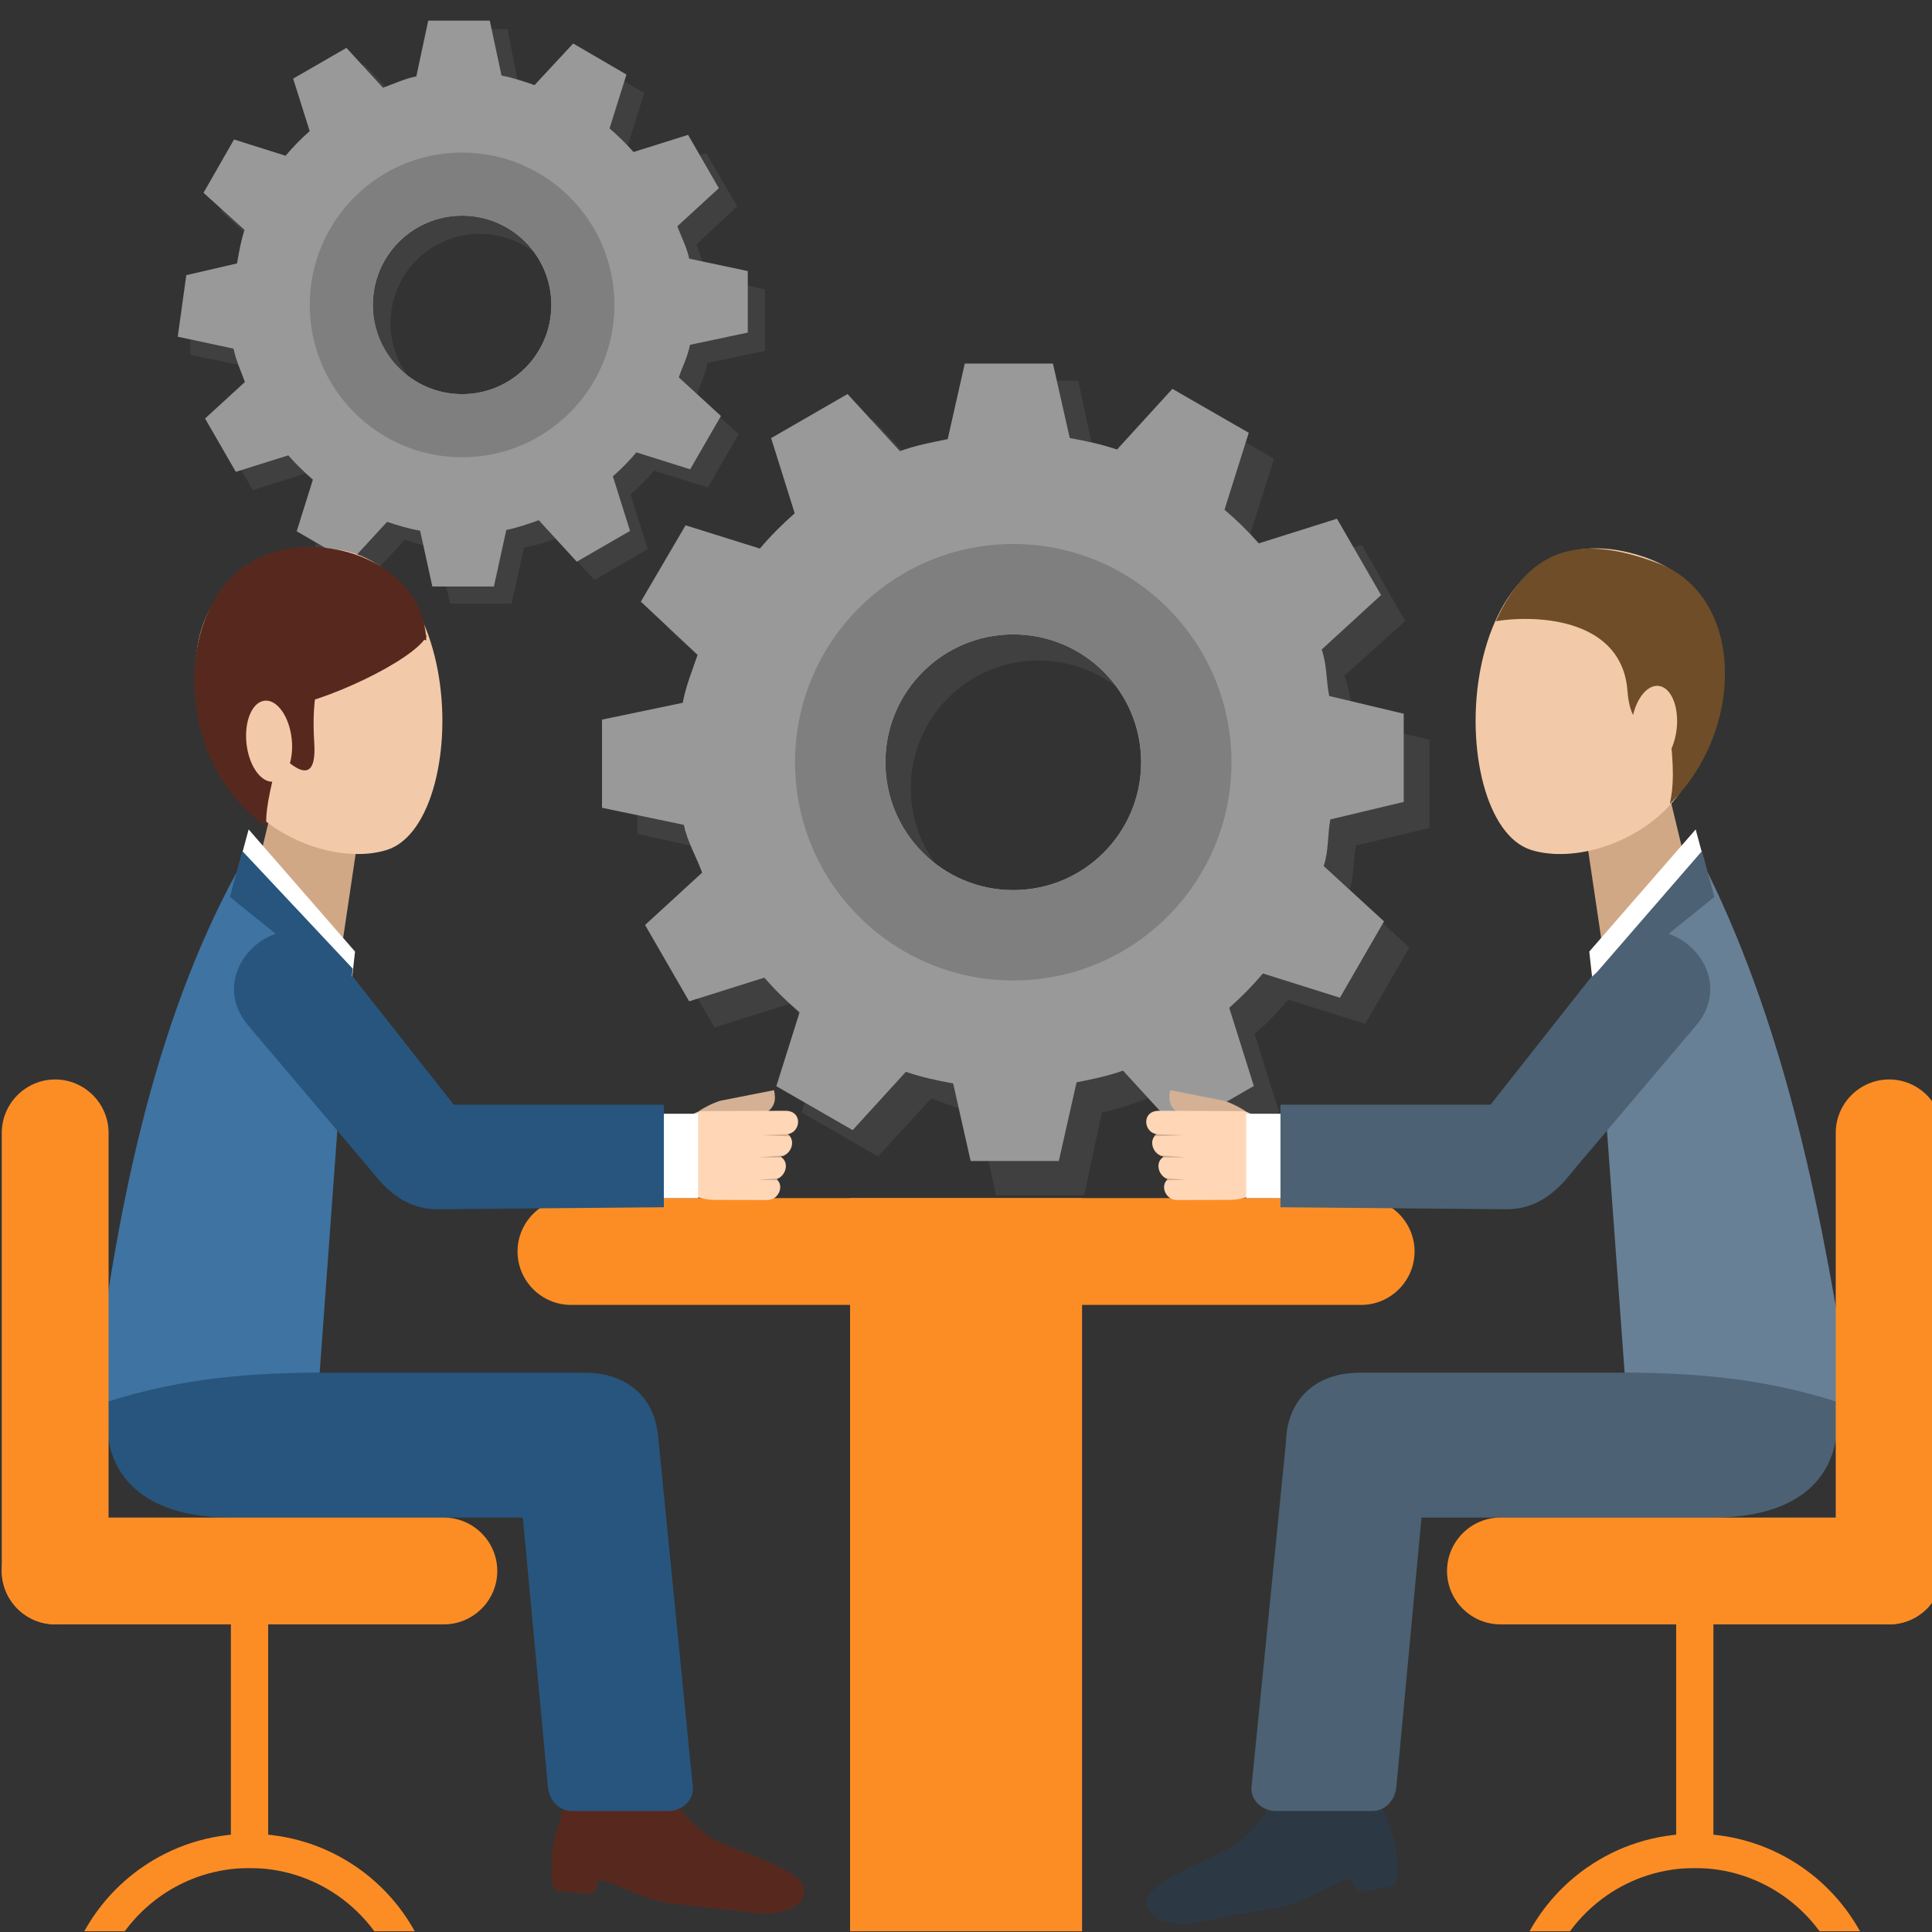 <?xml version="1.0" encoding="utf-8"?>
<!-- Generator: Adobe Illustrator 17.0.0, SVG Export Plug-In . SVG Version: 6.00 Build 0)  -->
<!DOCTYPE svg PUBLIC "-//W3C//DTD SVG 1.1//EN" "http://www.w3.org/Graphics/SVG/1.1/DTD/svg11.dtd">
<svg version="1.1" id="Objects" xmlns="http://www.w3.org/2000/svg" xmlns:xlink="http://www.w3.org/1999/xlink" x="0px" y="0px"
	 width="800px" height="800px" viewBox="-100 -175 800 800" enable-background="new -100 -175 800 800" xml:space="preserve">
<rect x="-100" y="-175" width="800" height="800" fill="#333333" stroke="none"/>
<g>
	<g opacity="0.5">
		<g>
			<path fill="#4D4D4D" d="M491.907,167.84v-36.506l-30.934-7.358c-1.323-6.59-2.036-13.011-4.273-19.222l25.134-22.562
				l-17.985-31.621l-32.238,10.192c-4.396-4.987-9.071-9.648-14.138-13.943l10.074-31.894L395.942-3.325l-22.911,24.988
				c-6.323-2.136-12.858-5.134-19.572-6.327l-6.962-32.679h-36.51l-7.064,33.126c-6.787,1.342-13.396,3.836-19.778,6.142
				L261.463-1.379l-31.617,18.422l9.79,31.205c-5.139,4.507-9.938,9.432-14.349,14.653L194.65,53.27l-18.262,31.637l24.015,22.036
				c-2.178,6.417-3.891,13.053-5.102,19.852l-31.347,6.977l-0.007,36.515l31.809,7.06c1.339,6.79,3.178,13.4,5.48,19.782
				l-23.627,21.679l18.248,31.621l31.12-9.799c4.513,5.141,9.393,9.945,14.623,14.356l-9.64,30.637l31.608,18.255l22.025-24.015
				c6.336,2.152,12.872,5.056,19.586,6.263l7.245,33.827h36.51l7.346-34.282c6.599-1.315,13.014-3.712,19.235-5.945l22.567,24.299
				l31.608-18.407l-10.188-32.446c4.987-4.388,9.648-9.169,13.948-14.239l31.89,10.014l18.251-31.633l-24.979-22.915
				c2.105-6.251,1.621-12.691,2.823-19.304L491.907,167.84z M330.067,204.362c-29.236,0-52.941-23.708-52.941-52.941
				c0-29.24,23.705-52.945,52.941-52.945c29.236,0,52.941,23.705,52.941,52.945C383.008,180.654,359.305,204.362,330.067,204.362z"
				/>
			<g>
				<path fill="#FFFFFF" d="M448.108,183.604l24.988,22.913l-18.255,31.621l-31.89-10.037c-4.303,5.067-8.958,9.817-13.952,14.205
					l10.192,32.373l-31.608,18.255l-22.567-24.601c-6.217,2.233-12.633,3.527-19.231,4.843l-7.353,32.576h-36.506l-7.245-32.118
					c-6.714-1.211-13.25-2.656-19.581-4.813l-22.031,24.14l-31.613-18.187l9.64-30.607c-5.225-4.415-10.106-9.194-14.616-14.337
					l-31.118,9.798l-18.251-31.613l23.627-21.676c-2.302-6.386-6.224-12.997-7.568-19.785l-33.886-7.065v-36.51l33.438-6.968
					c1.211-6.806,3.959-13.435,6.137-19.851L165.36,74.125l18.523-31.612l30.776,9.64c4.408-5.225,9.277-10.106,14.415-14.61
					l-9.769-31.127l31.644-18.251l21.685,23.63c6.389-2.299,12.998-3.614,19.787-4.956l7.069-31.281h36.513l6.964,30.836
					c6.71,1.188,13.249,2.608,19.574,4.74l22.92-25.116l31.617,18.191L407.04,36.063c5.067,4.3,9.813,8.949,14.205,13.932
					l32.372-10.201l18.255,31.615l-24.603,22.563c2.237,6.213,1.809,12.629,3.123,19.219l30.861,7.355v36.51l-30.403,7.254
					C449.661,170.913,450.217,177.357,448.108,183.604z M319.572,87.687c-29.236,0-52.941,23.703-52.941,52.941
					c0,29.242,23.705,52.941,52.941,52.941c29.236,0,52.941-23.699,52.941-52.941C372.513,111.39,348.808,87.687,319.572,87.687z"/>
				<g>
					<path fill="#CCCCCC" d="M319.572,50.263c-49.906,0-90.365,40.463-90.365,90.365c0,49.911,40.46,90.361,90.365,90.361
						s90.361-40.451,90.361-90.361C409.931,90.726,369.477,50.263,319.572,50.263z M319.572,193.569
						c-29.236,0-52.941-23.699-52.941-52.941c0-29.236,23.705-52.941,52.941-52.941c29.236,0,52.941,23.703,52.941,52.941
						C372.513,169.868,348.808,193.569,319.572,193.569z"/>
				</g>
			</g>
		</g>
		<g>
			<path fill="#4D4D4D" d="M216.745-29.749v-25.484l-24.147-5.129c-0.914-4.605-2.695-9.089-4.252-13.423l16.914-15.755
				l-12.876-22.077l-22.661,7.119c-3.069-3.481-6.414-6.733-9.954-9.737l6.987-22.265l-22.073-12.741l-16.011,17.442
				c-4.411-1.488-8.981-5.525-13.666-6.357l-4.859-24.757H84.66l-4.935,25.068c-4.74,0.941-9.352,3.657-13.813,5.262l-15.132-15.778
				l-22.08,13.105l6.84,21.894c-3.586,3.151-6.938,6.652-10.014,10.3l-21.39-6.696L-8.613-87.654L8.154-72.27
				c-1.523,4.477-4.639,9.121-5.487,13.875l-23.804,4.862v25.489L2.99-23.111c0.934,4.743,3.172,9.356,4.784,13.817L-8.242,5.832
				L4.735,27.909l21.857-6.84c3.147,3.59,6.607,6.941,10.259,10.023l-6.698,21.386l22.08,12.744l15.381-16.764
				c4.426,1.504,8.993,2.787,13.675,3.636l5.068,22.874h25.489l5.129-23.19c4.6-0.925,9.084-2.224,13.423-3.787l15.755,17.149
				l22.068-12.76l-7.112-22.601c3.481-3.069,6.737-6.375,9.737-9.918l22.258,7.002l12.744-22.077l-17.442-15.991
				c1.473-4.362,3.677-8.862,4.511-13.478L216.745-29.749z M98.677-4.251c-20.415,0-36.966-16.551-36.966-36.96
				c0-20.406,16.551-36.957,36.966-36.957c20.41,0,36.957,16.551,36.957,36.957C135.634-20.802,119.087-4.251,98.677-4.251z"/>
			<g>
				<path fill="#FFFFFF" d="M181.082-18.739l17.442,15.995l-12.744,22.073l-22.261-7.007c-3.004,3.54-6.251,6.852-9.741,9.918
					l7.115,22.597l-22.064,12.744l-15.755-17.175c-4.342,1.557-8.816,3.128-13.428,4.049l-5.132,23.412H79.03l-5.063-23.096
					c-4.688-0.852-9.244-2.185-13.666-3.689L44.919,57.774L22.851,44.996l6.728-21.415c-3.645-3.08-7.057-6.451-10.202-10.03
					L-2.348,20.38L-15.082-1.7L1.41-16.822c-1.612-4.465-3.776-9.082-4.717-13.813l-23.091-4.94l3.543-25.485l21.001-4.866
					c0.852-4.747,1.596-9.382,3.119-13.859l-16.991-15.382l12.64-22.072l21.331,6.732c3.085-3.648,6.405-7.057,9.991-10.195
					l-6.849-21.732l22.068-12.741l15.132,16.501c4.454-1.608,9.063-3.772,13.81-4.704l4.928-23.08h25.485l4.866,22.759
					c4.681,0.833,9.244,2.45,13.666,3.936l15.998-17.22l22.073,12.849l-7.007,22.318c3.54,3.004,6.849,6.283,9.915,9.769
					l22.601-7.112l12.741,22.086l-17.168,15.761c1.553,4.335,3.964,8.823,4.885,13.424l24.259,5.132v25.478l-23.939,5.063
					C184.872-27.605,182.555-23.101,181.082-18.739z M91.349-85.701c-20.413,0-36.96,16.547-36.96,36.957
					s16.547,36.957,36.96,36.957c20.406,0,36.953-16.547,36.953-36.957C128.302-69.154,111.757-85.701,91.349-85.701z"/>
				<g>
					<path fill="#CCCCCC" d="M91.349-111.825c-34.837,0-63.09,28.242-63.09,63.083c0,34.844,28.253,63.083,63.09,63.083
						s63.083-28.239,63.083-63.083C154.432-83.583,126.186-111.825,91.349-111.825z M91.349-11.787
						c-20.413,0-36.96-16.547-36.96-36.957s16.547-36.957,36.96-36.957c20.406,0,36.953,16.547,36.953,36.957
						C128.302-28.332,111.757-11.787,91.349-11.787z"/>
				</g>
			</g>
		</g>
	</g>
	<path fill="#FC8D25" d="M136.411,321.114h327.224c12.162,0,22.111,9.948,22.111,22.111l0,0c0,12.162-9.948,22.111-22.111,22.111
		H136.411c-12.162,0-22.111-9.948-22.111-22.111l0,0C114.301,331.063,124.249,321.114,136.411,321.114z"/>
	<rect x="251.992" y="321.114" fill="#FC8D25" width="96.064" height="303.594"/>
	<g>
		<path fill="#27557D" d="M-51.945,393.413h193.938c43.397,0,37.832,59.982,0,59.982H-4.156
			C-53.452,453.395-62.144,421.648-51.945,393.413z"/>
		<polygon fill="#D1A886" points="13.529,155.678 49.183,165.666 39.812,228.729 -1.363,217.538 		"/>
		<path fill="#F2CAA9" d="M60.138,176.96C97.5,165.348,93.996,30.913,15.519,54.935C-30.685,69.075-25,123.775,0.252,155.508
			C15.136,174.206,42.404,182.47,60.138,176.96z"/>
		<path fill="#57291E" d="M76.731,88.285c-5.063,10.126-43.905,28.343-60.8,29.67C-0.967,119.28,14.685,53.872,76.731,88.285z"/>
		<path fill="#57291E" d="M4.513,57.381c-32.515,18.633-33.644,82.204,5.793,109.916c-0.421-5.872,0.756-12.389,5.191-30.048
			c2.556,1.72,16.004,16.829,14.623-4.701c-2.56-39.78,13.277-51.888,46.398-42.387C75.041,56.151,30.137,42.697,4.513,57.381z"/>
		
			<ellipse transform="matrix(-0.994 0.11 -0.11 -0.994 37.304 261.768)" fill="#F2CAA9" cx="11.438" cy="131.912" rx="9.407" ry="16.859"/>
		<path fill="#3F73A1" d="M44.243,230.602L32.366,393.416c-33.348-0.007-62.527,3.132-94.07,14.094
			c9.625-81.114,25.258-157.936,59.692-221.331C11.806,203.255,35.61,231.671,44.243,230.602z"/>
		<g>
			<path fill="#D4B194" d="M220.503,276.421l-21.903,4.307c-2.823,0.556-12.965,5.457-12.64,8.313
				c0.328,2.855,9.089,2.938,11.896,2.31l15.297-3.968C221.927,285.109,221.197,279.464,220.503,276.421z"/>
			<path fill="#FFD7B7" d="M225.253,294.669l0.925-0.023c3.579,2.503,1.516,8.738-3.139,9.251c4.017,2.059,2.56,8.086-1.569,9.37
				c3.389,2.51,1.083,8.658-3.707,8.642l-21.93-0.066c-6.158-0.02-14.071-3.375-17.206-6.013
				c-9.286-7.816-3.343-22.054,2.141-25.551c4.277-2.727,7.026-5.148,10.319-5.182l34.035-0.138
				C232.842,284.875,231.602,294.772,225.253,294.669z"/>
			<path fill="#D4B194" d="M213.789,313.572c0,0,4.349,0.096,8.214,0.169c-0.158-0.165-0.336-0.328-0.533-0.474
				c0.362-0.112,0.705-0.263,1.023-0.444C218.564,313.131,213.789,313.572,213.789,313.572L213.789,313.572z M226.279,294.722
				c0.309,0.231,0.579,0.49,0.802,0.77c-4.33-0.092-11.725-0.421-11.725-0.421s7.6-0.401,10.824-0.428
				C226.128,294.649,226.175,294.672,226.279,294.722L226.279,294.722z M224.888,303.341c-0.556,0.286-1.177,0.483-1.848,0.556
				c0.266,0.135,0.509,0.289,0.73,0.458c-4.277-0.039-9.576-0.112-9.576-0.112S220.789,303.62,224.888,303.341z"/>
		</g>
		<rect x="167.462" y="286.181" fill="#FFFFFF" width="21.614" height="34.933"/>
		<path fill="#27557D" d="M38.269,219.493l49.625,62.929h86.987v42.471l-93.376,0.826c-16.416,0.147-24.736-12.359-28.99-17.383
			L2.768,249.597C-17.301,225.901,18.935,194.98,38.269,219.493z"/>
		<path fill="#57291E" d="M139.181,561.952c-4.605,5.965-10.517,24.637-10.705,32.167c-0.188,7.534-0.462,13.458,2.865,13.833
			l12.162,1.365c2.214,0.25,3.753-2.445,4.111-5.629c5.714-0.559,17.175,8.021,31.354,9.613l34.315,3.852
			c7.06,0.795,19.277-0.733,19.709-8.974c0.435-8.241-20.218-13.998-34.555-20.117c-14.34-6.119-33.541-33.614-33.495-41.138
			c0.069-10.666-7.712,26.446-15.981,26.742C140.851,573.96,141.703,559.497,139.181,561.952z"/>
		<path fill="#27557D" d="M123.864,415.277h39.987c5.5,0,8.125-1.339,8.633,4.135l14.399,145.491
			c0.54,5.468-4.504,9.998-9.995,9.998H136.9c-5.498,0-9.494-4.523-10.003-9.998l-13.034-139.631
			C113.356,419.796,118.366,415.277,123.864,415.277z"/>
		<path fill="#FC8D25" d="M-77.155,453.395H83.8c12.162,0,22.111,9.948,22.111,22.111l0,0c0,12.162-9.948,22.111-22.111,22.111
			H-77.155c-12.162,0-22.111-9.948-22.111-22.111l0,0C-99.268,463.343-89.319,453.395-77.155,453.395z"/>
		<path fill="#FC8D25" d="M-99.268,475.505V294.094c0-12.162,9.948-22.111,22.111-22.111l0,0c12.162,0,22.111,9.948,22.111,22.111
			v181.412c0,12.162-9.948,22.111-22.111,22.111l0,0C-89.319,497.618-99.268,487.667-99.268,475.505z"/>
		<rect x="-4.39" y="473.087" fill="#FC8D25" width="15.429" height="125.417"/>
		<path fill="#FC8D25" d="M-65.098,624.707c5.83-10.547,14.021-19.593,23.854-26.426c12.652-8.796,28.015-13.952,44.569-13.952
			c16.551,0,31.913,5.155,44.569,13.952c9.826,6.829,18.015,15.88,23.854,26.426H55.01c-4.204-5.727-9.352-10.738-15.198-14.804
			c-10.334-7.184-22.92-11.399-36.486-11.399c-13.573,0-26.156,4.214-36.49,11.399c-5.849,4.064-10.994,9.077-15.196,14.804H-65.098
			z"/>
		<polygon fill="#FFFFFF" points="-2.178,187.457 2.956,168.446 47.009,219.026 45.865,229.384 		"/>
		<polygon fill="#27557D" points="-4.773,196.425 0.361,177.411 46.066,226.107 44.921,236.46 		"/>
	</g>
	<g>
		<path fill="#4C6173" d="M657.041,393.413H463.109c-43.405,0-37.837,59.982,0,59.982h146.148
			C658.554,453.395,667.243,421.648,657.041,393.413z"/>
		<polygon fill="#D1A886" points="591.569,155.678 555.915,165.666 565.284,228.729 606.465,217.538 		"/>
		<path fill="#688096" d="M560.853,230.602l11.876,162.814c33.348-0.007,62.524,3.132,94.066,14.094
			c-11.607-77.917-26.785-154.057-59.685-221.331C593.291,203.255,569.492,231.671,560.853,230.602z"/>
		<g>
			<path fill="#D4B194" d="M384.593,276.421l21.906,4.307c2.819,0.556,12.965,5.457,12.636,8.313
				c-0.328,2.855-9.089,2.938-11.896,2.31l-15.297-3.968C383.17,285.109,383.899,279.464,384.593,276.421z"/>
			<path fill="#FFD7B7" d="M379.843,294.669l-0.921-0.023c-3.579,2.503-1.52,8.738,3.139,9.251c-4.017,2.059-2.563,8.086,1.566,9.37
				c-3.389,2.51-1.085,8.658,3.701,8.642l21.937-0.066c6.155-0.02,14.067-3.375,17.202-6.013c9.285-7.816,3.346-22.054-2.137-25.551
				c-4.28-2.727-7.026-5.148-10.323-5.182l-34.031-0.138C372.25,284.875,373.495,294.772,379.843,294.669z"/>
			<path fill="#D4B194" d="M391.307,313.572c0,0-4.349,0.096-8.214,0.169c0.162-0.165,0.336-0.328,0.533-0.474
				c-0.359-0.112-0.701-0.263-1.023-0.444C386.534,313.131,391.307,313.572,391.307,313.572L391.307,313.572z M378.817,294.722
				c-0.312,0.231-0.579,0.49-0.802,0.77c4.33-0.092,11.727-0.421,11.727-0.421s-7.6-0.401-10.82-0.428
				C378.968,294.649,378.925,294.672,378.817,294.722L378.817,294.722z M380.209,303.341c0.556,0.286,1.177,0.483,1.852,0.556
				c-0.27,0.135-0.513,0.289-0.733,0.458c4.277-0.039,9.576-0.112,9.576-0.112S384.311,303.62,380.209,303.341z"/>
		</g>
		<rect x="416.02" y="286.181" fill="#FFFFFF" width="21.614" height="34.933"/>
		<path fill="#4C6173" d="M566.831,219.493l-49.629,62.929h-86.987v42.471l93.379,0.826c16.412,0.147,24.733-12.359,28.986-17.383
			l49.748-58.737C622.397,225.901,586.165,194.98,566.831,219.493z"/>
		<path fill="#2C3945" d="M465.191,560.676c5.02,5.622,12.251,23.827,12.975,31.324c0.73,7.5,1.424,13.392-1.866,14.001
			l-12.036,2.233c-2.191,0.405-3.918-2.171-4.504-5.322c-5.738-0.151-16.558,9.228-30.584,11.83l-33.953,6.297
			c-6.984,1.296-19.281,0.644-20.303-7.543c-1.021-8.186,19.165-15.406,33.032-22.535c13.863-7.135,31.045-35.927,30.46-43.428
			c-0.829-10.635,9.59,25.828,17.857,25.531C464.385,572.778,462.5,558.409,465.191,560.676z"/>
		<path fill="#4C6173" d="M481.232,415.277h-39.989c-5.498,0-7.816-2.78-8.329,2.691l-14.699,146.935
			c-0.549,5.468,4.5,9.998,9.995,9.998h39.987c5.494,0,9.494-4.523,10.003-9.998l13.034-139.631
			C491.743,419.796,486.732,415.277,481.232,415.277z"/>
		<path fill="#FC8D25" d="M682.253,453.395H521.297c-12.162,0-22.111,9.948-22.111,22.111l0,0c0,12.162,9.948,22.111,22.111,22.111
			h160.956c12.162,0,22.111-9.948,22.111-22.111l0,0C704.364,463.343,694.415,453.395,682.253,453.395z"/>
		<path fill="#FC8D25" d="M704.364,475.505V294.094c0-12.162-9.948-22.111-22.111-22.111l0,0c-12.162,0-22.111,9.948-22.111,22.111
			v181.412c0,12.162,9.948,22.111,22.111,22.111l0,0C694.415,497.618,704.364,487.667,704.364,475.505z"/>
		<rect x="594.063" y="473.087" fill="#FC8D25" width="15.425" height="125.417"/>
		<path fill="#FC8D25" d="M670.194,624.707c-5.83-10.547-14.024-19.593-23.85-26.423c-12.656-8.8-28.019-13.955-44.569-13.955
			c-16.554,0-31.921,5.155-44.573,13.955c-9.821,6.826-18.02,15.876-23.85,26.423h16.735c4.204-5.727,9.347-10.738,15.196-14.8
			c10.339-7.188,22.917-11.402,36.49-11.402c13.57,0,26.153,4.214,36.487,11.402c5.849,4.06,10.994,9.073,15.201,14.8H670.194z"/>
		<polygon fill="#FFFFFF" points="607.274,187.457 602.142,168.446 558.089,219.026 559.234,229.384 		"/>
		<polygon fill="#4C6173" points="609.873,196.425 604.741,177.411 559.774,229.26 560.175,236.46 		"/>
		<path fill="#F2CAA9" d="M534.058,176.96C496.7,165.348,500.201,30.913,578.677,54.935c46.204,14.14,40.52,68.84,15.267,100.573
			C579.058,174.206,551.791,182.47,534.058,176.96z"/>
		<path fill="#6E4D28" d="M586.435,58.198c36.029,13.504,36.43,68.995,4.997,99.708c1.493-7.041,2.01-13.847-0.382-33.545
			c-2.556,1.724-15.594,7.701-17.149-13.257c-2.175-29.229-35.7-31.825-54.526-28.883C533.891,50.698,555.063,46.43,586.435,58.198z
			"/>
		
			<ellipse transform="matrix(-0.994 -0.11 0.11 -0.994 1152.52 315.188)" fill="#F2CAA9" cx="584.946" cy="125.831" rx="9.407" ry="16.859"/>
	</g>
</g>
</svg>
